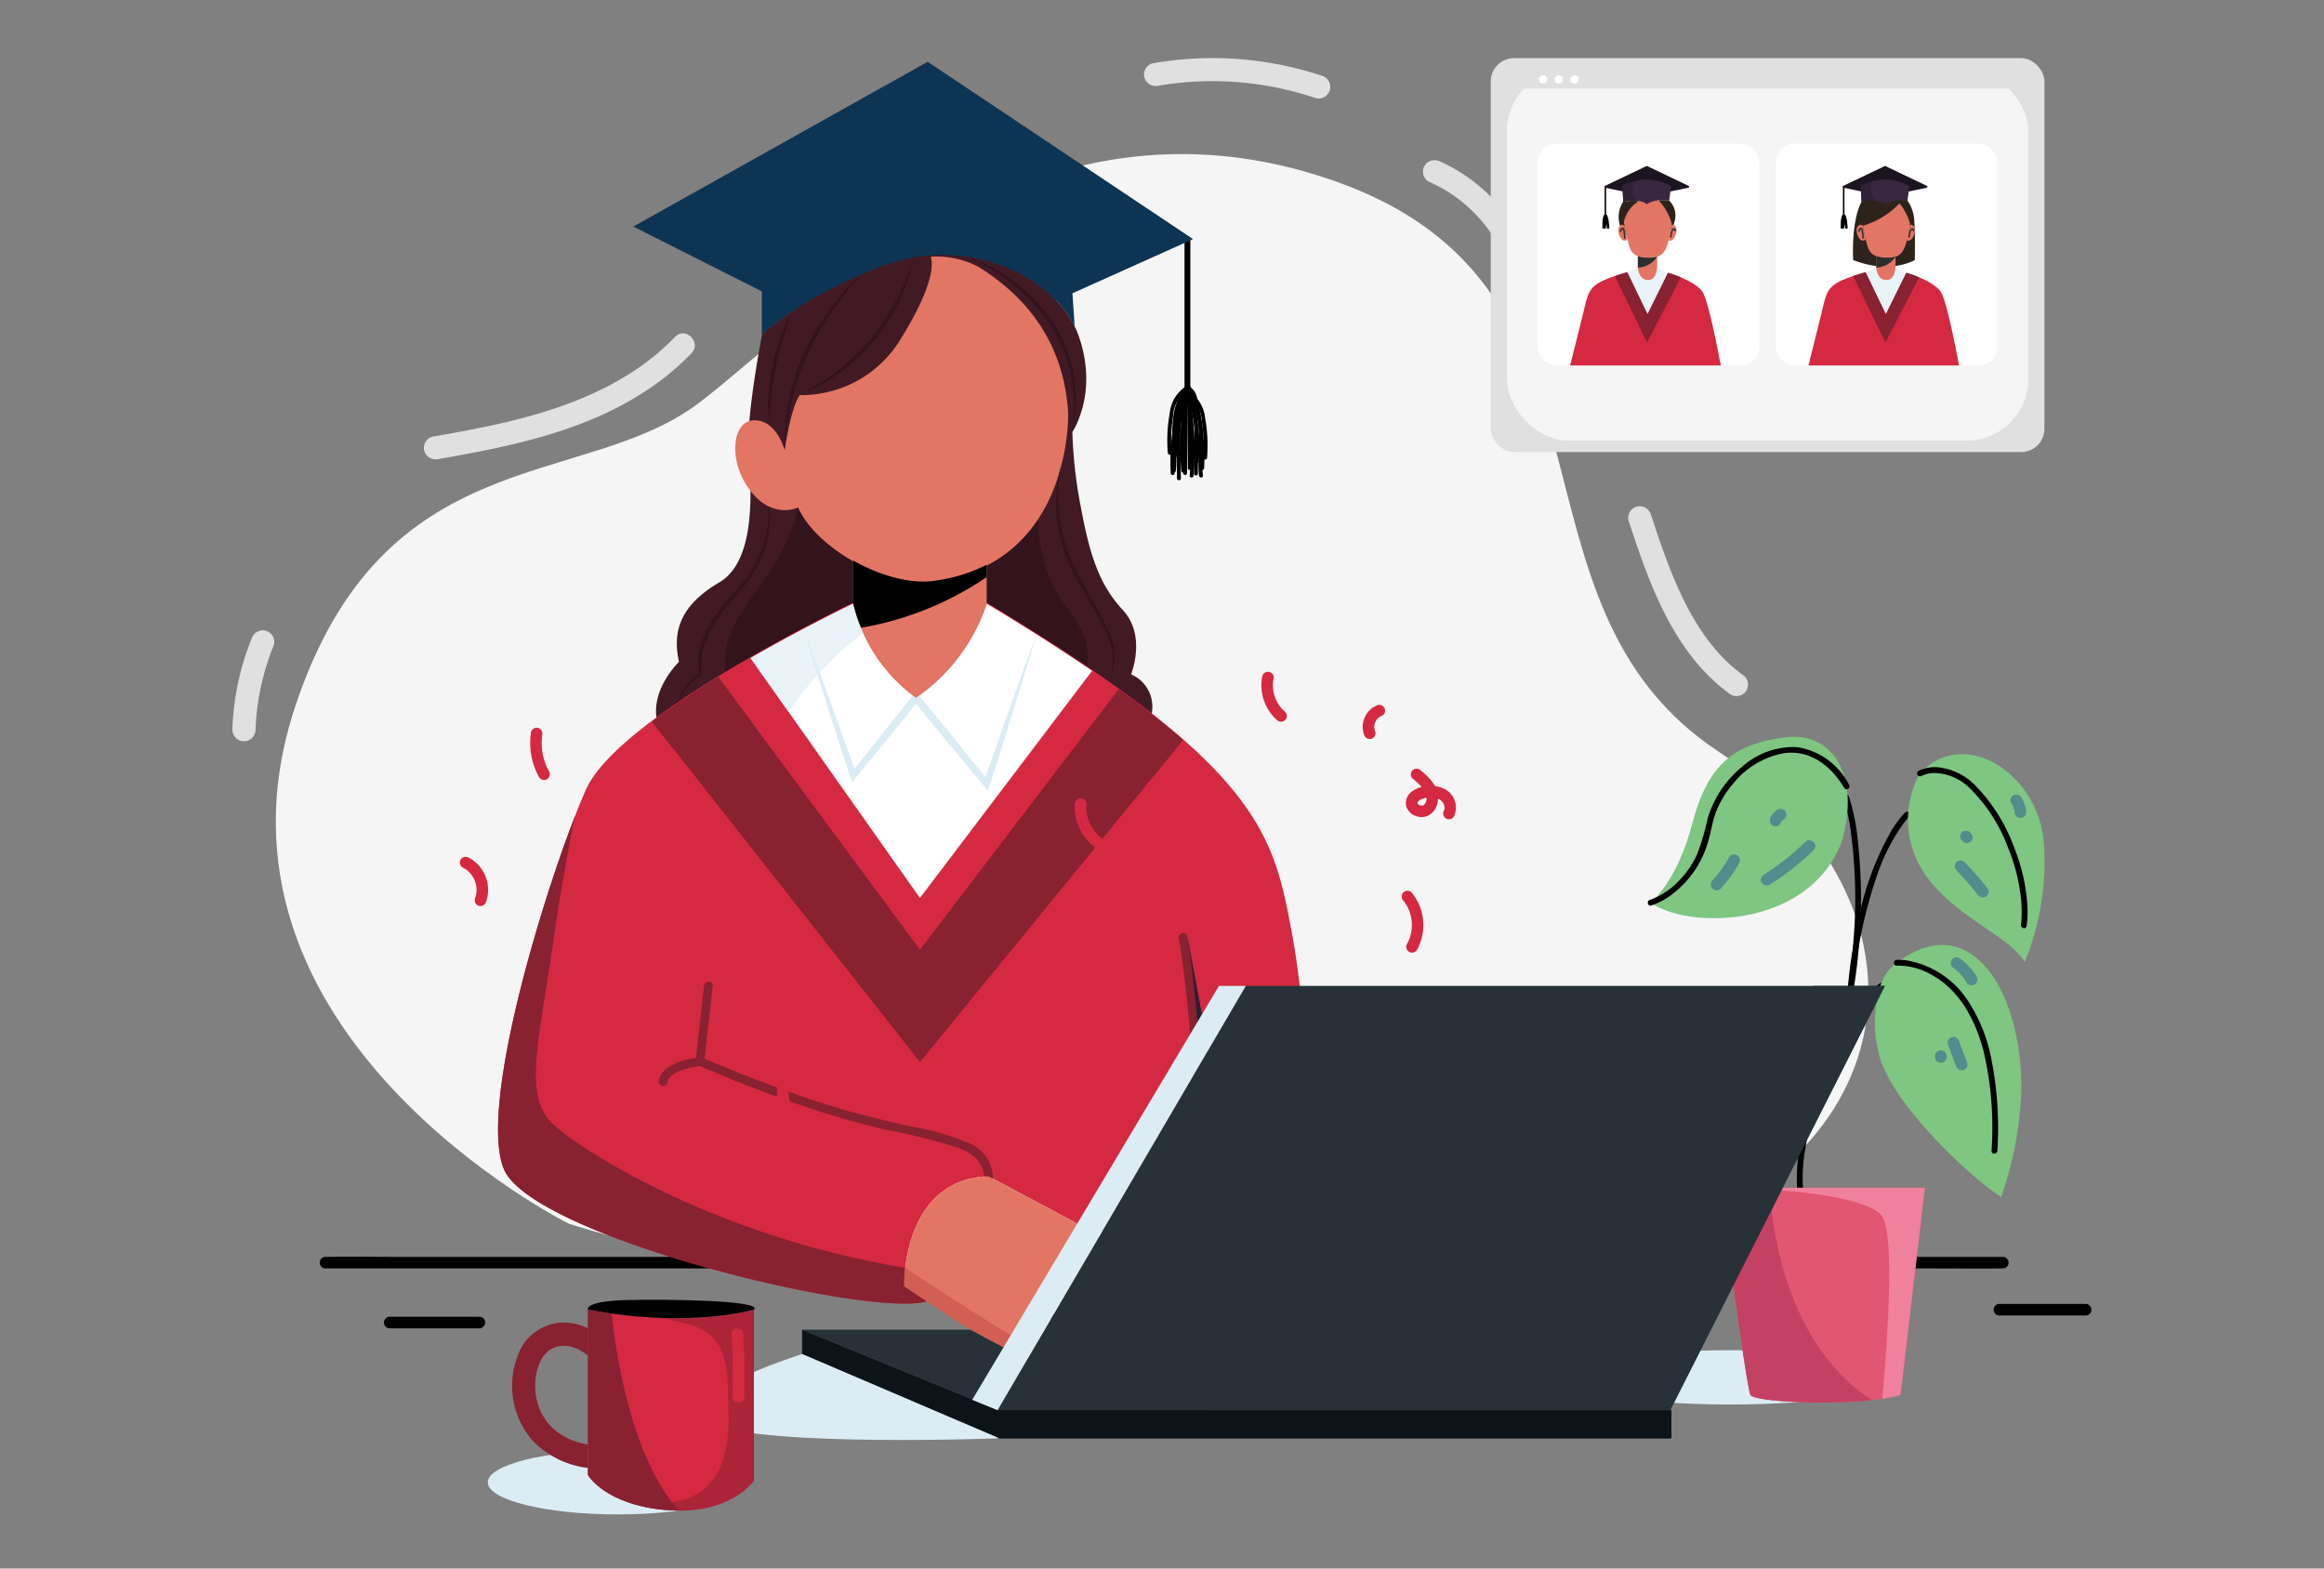 <svg xmlns="http://www.w3.org/2000/svg" xmlns:xlink="http://www.w3.org/1999/xlink" width="400" height="270" viewBox="0 0 400 270">
  <rect x="0" y="0" width="400" height="270" fill="#808080" stroke="none"/>
  <defs>
    <clipPath id="clip-path">
      <rect id="Rectangle_18243" data-name="Rectangle 18243" width="400" height="270" transform="translate(1290 154)" fill="#fff" stroke="#707070" stroke-width="1"/>
    </clipPath>
  </defs>
  <g id="Mask_Group_129" data-name="Mask Group 129" transform="translate(-1290 -154)" clip-path="url(#clip-path)">
    <g id="Group_41812" data-name="Group 41812" transform="translate(1317.685 78.375)">
      <g id="Group_41726" data-name="Group 41726" transform="translate(27.323 291.942)">
        <path id="Path_69987" data-name="Path 69987" d="M35.83,380.621H312.946c3.742,0,7.492.067,11.233,0h.491a1,1,0,0,0,0-1.993H47.548c-3.742,0-7.492-.069-11.233,0h-.491a1,1,0,0,0,0,1.993Z" transform="translate(-34.883 -378.597)"/>
      </g>
      <path id="Path_69988" data-name="Path 69988" d="M73.963,276.584s-65.6-32.752-47.123-88.836c15.251-46.291,49.717-37.323,69.6-52.479s56.85-56.594,109.376-38.148,26.948,72.5,66.145,98.269,34.369,73.309-20.1,86.563S112.006,288.855,73.963,276.584Z" transform="translate(-3.772 9.67)" fill="#f5f5f5"/>
      <g id="Group_41742" data-name="Group 41742" transform="translate(241.842 202.449)">
        <path id="Path_69989" data-name="Path 69989" d="M414.823,407.5c0,2.581-12.639,4.674-28.23,4.674s-28.23-2.093-28.23-4.674,12.639-4.674,28.23-4.674S414.823,404.923,414.823,407.5Z" transform="translate(-358.362 -297.232)" fill="#dbecf5"/>
        <g id="Group_41727" data-name="Group 41727" transform="translate(39.749 9.895)">
          <path id="Path_69990" data-name="Path 69990" d="M419.749,330.616A28.29,28.29,0,0,1,419.6,320c.936-6.089,4.014-11.536,5.867-17.365a78.708,78.708,0,0,0,3.318-17,90.527,90.527,0,0,0-.128-18.812,34.461,34.461,0,0,0-1.551-7.659c-.219-.6-1.182-.34-.961.264a30.648,30.648,0,0,1,1.344,6.117,85.68,85.68,0,0,1,.445,18.215,79.464,79.464,0,0,1-3.112,17.577c-.8,2.66-1.763,5.27-2.809,7.842a49.157,49.157,0,0,0-3.168,9.343,30.061,30.061,0,0,0-.064,12.358c.149.623,1.11.359.961-.266Z" transform="translate(-418.176 -258.827)"/>
        </g>
        <g id="Group_41728" data-name="Group 41728" transform="translate(48.464 12.903)">
          <path id="Path_69991" data-name="Path 69991" d="M441.216,263.5a16.841,16.841,0,0,0-2.817,3.93,50.872,50.872,0,0,0-5.07,13.671,94.448,94.448,0,0,0-2.035,13.07c-.058.641.939.641,1,0a78.634,78.634,0,0,1,4.193-20.189A33.209,33.209,0,0,1,441,265.272a9.024,9.024,0,0,1,.923-1.07c.468-.441-.237-1.146-.7-.705Z" transform="translate(-431.292 -263.357)"/>
        </g>
        <g id="Group_41729" data-name="Group 41729" transform="translate(45.259 42.07)">
          <path id="Path_69992" data-name="Path 69992" d="M435.791,307.292a11.18,11.18,0,0,0-2.354,1.751,22.357,22.357,0,0,0-4.592,6.068,31.862,31.862,0,0,0-2.378,5.919.5.5,0,0,0,.961.264c1.4-4.746,3.911-9.753,8.092-12.658a6.747,6.747,0,0,1,.774-.481c.572-.29.069-1.15-.5-.86Z" transform="translate(-426.458 -307.236)"/>
        </g>
        <path id="Path_69993" data-name="Path 69993" d="M413.493,260.945s-2.453,11.836-18.476,14c-10.1,1.155-14.723-2.45-14.723-2.45s4.475-3.323,7.21-13.717,7.362-13.568,15.734-14.723S416.092,250.407,413.493,260.945Z" transform="translate(-365.723 -243.94)" fill="#7ec682"/>
        <path id="Path_69994" data-name="Path 69994" d="M448.969,251.773a16.516,16.516,0,0,0,0,15.879c4.619,8.372,15.59,11.98,18.043,16.6a45.264,45.264,0,0,0,3.32-20.349C469.611,252.059,456.764,243.406,448.969,251.773Z" transform="translate(-388.064 -245.449)" fill="#7ec682"/>
        <path id="Path_69995" data-name="Path 69995" d="M442.142,300.927a7.97,7.97,0,0,0-2.812,3.97,21.808,21.808,0,0,0-.287,11.666c2.02,8.372,15.444,21.075,21.075,24.683a61.891,61.891,0,0,0,3.464-18.187C463.866,306.5,455.154,291.152,442.142,300.927Z" transform="translate(-385.21 -262.027)" fill="#7ec682"/>
        <g id="Group_41730" data-name="Group 41730" transform="translate(14.091 1.773)">
          <path id="Path_69996" data-name="Path 69996" d="M380.183,273.84a12.537,12.537,0,0,0,3.878-2.165,17.305,17.305,0,0,0,5.768-8.433c.62-1.923.815-3.942,1.6-5.819a17.5,17.5,0,0,1,2.841-4.571,14.611,14.611,0,0,1,8.713-5.223c4.539-.641,8.141,2.2,10.349,5.928a.5.5,0,1,0,.862-.5,12.075,12.075,0,0,0-8.88-6.46,13.175,13.175,0,0,0-9.389,3.257,18.348,18.348,0,0,0-6.031,8.918,41.551,41.551,0,0,1-1.9,6.409,16.071,16.071,0,0,1-3.128,4.469,12.72,12.72,0,0,1-4.954,3.241c-.612.187-.351,1.149.264.961Z" transform="translate(-379.57 -246.575)"/>
        </g>
        <g id="Group_41731" data-name="Group 41731" transform="translate(60.431 5.222)">
          <path id="Path_69997" data-name="Path 69997" d="M450.008,253.342a5.449,5.449,0,0,1,2.323-.518,8.973,8.973,0,0,1,6.023,2.615,28.113,28.113,0,0,1,6.627,10.354,31.231,31.231,0,0,1,2.224,9.016,22.574,22.574,0,0,1,.061,3.065q-.021.421-.067.841a1.152,1.152,0,0,1-.026.191c-.106.628.854.9.961.264a16.611,16.611,0,0,0,.112-3.732,31.488,31.488,0,0,0-2.105-9.4,30.3,30.3,0,0,0-6.754-10.993,10.588,10.588,0,0,0-6.44-3.2,6.352,6.352,0,0,0-3.445.641.5.5,0,0,0,.5.862Z" transform="translate(-449.28 -251.81)"/>
        </g>
        <path id="Path_69998" data-name="Path 69998" d="M398.321,360.75s4.475,34.21,5.2,35.652,19.343,2.02,25.838,0l4.185-35.654Z" transform="translate(-371.77 -283.118)" fill="#e15672"/>
        <path id="Path_69999" data-name="Path 69999" d="M406.8,360.749h-8.481s4.475,34.21,5.2,35.652c.582,1.162,12.772,1.762,20.889.9C410.439,388.14,407.407,370.071,406.8,360.749Z" transform="translate(-371.77 -283.117)" fill="#c44161"/>
        <g id="Group_41732" data-name="Group 41732" transform="translate(56.45 38.396)">
          <path id="Path_70000" data-name="Path 70000" d="M443.793,302.708a11.422,11.422,0,0,1,5.845,1.492c4.943,2.61,7.678,7.851,9.062,13.065a57.422,57.422,0,0,1,1.413,17.325c-.029.641.961.641,1,0a61.287,61.287,0,0,0-1.1-16.157,27.673,27.673,0,0,0-4.006-9.739,15.807,15.807,0,0,0-9.811-6.76,9.561,9.561,0,0,0-2.4-.223c-.641.042-.641,1.04,0,1Z" transform="translate(-443.311 -301.705)"/>
        </g>
        <g id="Group_41733" data-name="Group 41733" transform="translate(65.696 51.662)">
          <path id="Path_70001" data-name="Path 70001" d="M457.242,322.927l1.423,3.761a1.08,1.08,0,0,0,.458.6,1,1,0,0,0,1.464-1.122l-1.423-3.76a1.077,1.077,0,0,0-.458-.6,1,1,0,0,0-1.465,1.122Z" transform="translate(-457.207 -321.669)" fill="#538c8c"/>
        </g>
        <g id="Group_41734" data-name="Group 41734" transform="translate(63.515 53.97)">
          <path id="Path_70002" data-name="Path 70002" d="M453.943,326.147v.144a.962.962,0,0,0,.612.91.755.755,0,0,0,.384.087l.264-.035a1,1,0,0,0,.441-.256l.16-.2a.991.991,0,0,0,.136-.5v-.144a1.106,1.106,0,0,0-.292-.705.739.739,0,0,0-.321-.207.749.749,0,0,0-.384-.086l-.266.035a.993.993,0,0,0-.441.256l-.16.2a.991.991,0,0,0-.136.5Z" transform="translate(-453.941 -325.147)" fill="#538c8c"/>
        </g>
        <g id="Group_41735" data-name="Group 41735" transform="translate(66.238 37.968)">
          <path id="Path_70003" data-name="Path 70003" d="M458.537,302.938c.1.074.207.149.306.226l-.2-.16a9.255,9.255,0,0,1,1.644,1.649l-.16-.2a9.391,9.391,0,0,1,.662.989,1,1,0,0,0,1.722-1.006,10.314,10.314,0,0,0-2.971-3.222,1.006,1.006,0,0,0-.767-.1,1.021,1.021,0,0,0-.6.458,1.007,1.007,0,0,0-.1.768,1.13,1.13,0,0,0,.458.6Z" transform="translate(-458.039 -301.075)" fill="#538c8c"/>
        </g>
        <g id="Group_41736" data-name="Group 41736" transform="translate(66.987 21.36)">
          <path id="Path_70004" data-name="Path 70004" d="M459.445,277.774q1.982,2.072,3.775,4.313a1,1,0,0,0,1.41,0,1.027,1.027,0,0,0,0-1.41q-1.791-2.243-3.775-4.312a1,1,0,1,0-1.41,1.41Z" transform="translate(-459.16 -276.077)" fill="#538c8c"/>
        </g>
        <g id="Group_41737" data-name="Group 41737" transform="translate(67.846 16.164)">
          <path id="Path_70005" data-name="Path 70005" d="M460.751,269.942l.144.144a.749.749,0,0,0,.32.207.9.9,0,0,0,.768,0,.749.749,0,0,0,.32-.207l.16-.2a.993.993,0,0,0,.136-.5l-.035-.264a1,1,0,0,0-.256-.441l-.144-.144a1.025,1.025,0,0,0-1.41,0l-.16.2a1,1,0,0,0-.136.5l.035.264a1,1,0,0,0,.256.441Z" transform="translate(-460.458 -268.251)" fill="#538c8c"/>
        </g>
        <g id="Group_41738" data-name="Group 41738" transform="translate(76.511 9.95)">
          <path id="Path_70006" data-name="Path 70006" d="M473.635,260.4a4.916,4.916,0,0,1,.364.691l-.1-.237a4.83,4.83,0,0,1,.336,1.229l-.035-.264c0,.035.01.071.013.106a.75.75,0,0,0,.085.385.742.742,0,0,0,.207.32,1,1,0,0,0,1.41,0,.961.961,0,0,0,.292-.705,5.707,5.707,0,0,0-.849-2.527,1.041,1.041,0,0,0-.6-.458,1.018,1.018,0,0,0-.769.1,1,1,0,0,0-.357,1.364Z" transform="translate(-473.497 -258.906)" fill="#538c8c"/>
        </g>
        <g id="Group_41739" data-name="Group 41739" transform="translate(33.489 17.809)">
          <path id="Path_70007" data-name="Path 70007" d="M416.486,271.023a43.486,43.486,0,0,1-7.229,5.693,1,1,0,0,0,1.006,1.721,45.968,45.968,0,0,0,7.633-6C418.816,271.536,417.406,270.126,416.486,271.023Z" transform="translate(-408.763 -270.736)" fill="#538c8c"/>
        </g>
        <g id="Group_41740" data-name="Group 41740" transform="translate(35.086 12.41)">
          <path id="Path_70008" data-name="Path 70008" d="M412.507,262.731a4.147,4.147,0,0,0-.468.351,2.246,2.246,0,0,0-.244.245,3.111,3.111,0,0,0-.513.772.739.739,0,0,0-.119.37,1.026,1.026,0,0,0,.481.993l.239.1a1,1,0,0,0,.53,0l.237-.1a1,1,0,0,0,.357-.357,2.312,2.312,0,0,1,.285-.481l-.16.2a2.324,2.324,0,0,1,.409-.407l-.2.16c.054-.042.112-.082.171-.119a1.044,1.044,0,0,0,.458-.6.75.75,0,0,0,.018-.4.739.739,0,0,0-.119-.37,1,1,0,0,0-.6-.458l-.264-.035a1,1,0,0,0-.5.136Z" transform="translate(-411.158 -262.604)" fill="#538c8c"/>
        </g>
        <g id="Group_41741" data-name="Group 41741" transform="translate(24.985 20.187)">
          <path id="Path_70009" data-name="Path 70009" d="M399.115,274.816a23.861,23.861,0,0,1-1.365,2.153c-.118.16-.237.329-.36.492l-.093.12c-.085.114.106-.133.016-.021l-.211.269q-.405.5-.838.987a1,1,0,1,0,1.41,1.41,24.9,24.9,0,0,0,3.163-4.4,1,1,0,0,0-1.721-1.006Z" transform="translate(-395.971 -274.322)" fill="#538c8c"/>
        </g>
        <path id="Path_70010" data-name="Path 70010" d="M416.3,360.749h-2l-.058.481s13.965.822,17.106,4.2c2.652,2.854.822,24.883.191,31.648a21.727,21.727,0,0,0,3.158-.67l4.185-35.654Z" transform="translate(-377.108 -283.117)" fill="#ef819c"/>
      </g>
      <g id="Group_41743" data-name="Group 41743" transform="translate(92.397 304.515)">
        <path id="Path_70011" data-name="Path 70011" d="M160.21,397.517h109.5l40.129,13.858H194.074Z" transform="translate(-142.243 -397.517)" fill="#263238"/>
        <path id="Path_70012" data-name="Path 70012" d="M160.21,401.7v-4.187l33.864,13.858H309.846v4.836h-115.7Z" transform="translate(-142.243 -397.517)" fill="#0c1419"/>
        <path id="Path_70013" data-name="Path 70013" d="M151.142,403.816s-25.636,8.156-15.664,12.089,49.6,2.418,49.6,2.418Z" transform="translate(-133.174 -399.629)" fill="#dbecf5"/>
      </g>
      <g id="Group_41745" data-name="Group 41745" transform="translate(56.273 299.361)">
        <ellipse id="Ellipse_447" data-name="Ellipse 447" cx="22.358" cy="5.521" rx="22.358" ry="5.521" transform="translate(0 25.906)" fill="#dbecf5"/>
        <path id="Path_70014" data-name="Path 70014" d="M104.379,392.332v28.436s2.884,5.2,13.712,6.063,14.867-5.052,14.867-5.052V392.332S121.845,395.645,104.379,392.332Z" transform="translate(-87.153 -390.622)" fill="#d52941"/>
        <path id="Path_70015" data-name="Path 70015" d="M97.784,416.671c-.378-.074-.772-.16-1.11-.247s-.641-.179-.961-.284q-.279-.091-.551-.194-.17-.062-.34-.131l-.054-.024a13.152,13.152,0,0,1-1.716-.928c-.143-.091-.284-.186-.421-.284l-.223-.16c-.22-.178-.436-.361-.641-.553s-.45-.441-.66-.675c-.1-.114-.2-.237-.3-.351l-.042-.043-.024-.035a13.852,13.852,0,0,1-.945-1.521c-.09-.175-.171-.352-.253-.53.074.144-.187-.481-.229-.6a12.426,12.426,0,0,1-.437-1.654c-.027-.138-.045-.279-.072-.417v-.024c-.016-.231-.046-.46-.059-.692a12.977,12.977,0,0,1,.014-1.762c.011-.146.027-.292.045-.437,0,.062.075-.471.1-.593a11.611,11.611,0,0,1,.394-1.453c.054-.16.389-.892.106-.308.085-.175.16-.353.25-.526.1-.2.215-.4.333-.588.077-.123.37-.481.36-.481.2-.2.4-.4.585-.609a.741.741,0,0,1,.074-.051,6.176,6.176,0,0,1,1.37-.67,4.629,4.629,0,0,1,2.16-.109,7.779,7.779,0,0,1,1.24.375c.062.027.16.074.205.093.187.1.373.187.556.29a11.148,11.148,0,0,1,.961.607l.187.138.111.087v-4.693a9.644,9.644,0,0,0-4.393-.969,8.43,8.43,0,0,0-7.321,4.818,14.366,14.366,0,0,0,2.16,15.465,15.766,15.766,0,0,0,9.554,4.738Z" transform="translate(-80.558 -391.738)" fill="#882130"/>
        <path id="Path_70016" data-name="Path 70016" d="M110.81,389.822c-7.145.216-6.441,1.642-6.441,1.642,17.465,3.32,28.58,0,28.58,0C134.628,389.822,117.3,389.633,110.81,389.822Z" transform="translate(-87.143 -389.763)"/>
        <path id="Path_70017" data-name="Path 70017" d="M108.471,393.007c-1.322-.186-2.684-.407-4.092-.675v28.436s2.884,5.2,13.712,6.063c.694.056,1.359.082,2,.085C111.264,417.367,108.861,396.958,108.471,393.007Z" transform="translate(-87.153 -390.622)" fill="#882130"/>
        <path id="Path_70018" data-name="Path 70018" d="M119.14,393.761c1.179.264,2.379.529,3.571.784,8.156,1.738,7.8,7.513,8.011,15.092.208,7.3-.939,19.992-19.953,14.706a24.212,24.212,0,0,0,9.465,2.49c10.827.865,14.867-5.052,14.867-5.052V392.332a54.7,54.7,0,0,1-15.962,1.429Z" transform="translate(-89.296 -390.622)" fill="#882130" opacity="0.53"/>
        <g id="Group_41744" data-name="Group 41744" transform="translate(41.957 4.951)">
          <path id="Path_70019" data-name="Path 70019" d="M141.594,398.173q.351,5.406.183,10.827c-.04,1.282,1.953,1.282,1.993,0q.168-5.416-.183-10.827C143.506,396.892,141.5,396.892,141.594,398.173Z" transform="translate(-141.591 -397.212)" fill="#d52941"/>
        </g>
      </g>
      <g id="Group_41773" data-name="Group 41773" transform="translate(58.041 86.262)">
        <g id="Group_41746" data-name="Group 41746" transform="translate(118.15 30.031)">
          <path id="Path_70020" data-name="Path 70020" d="M258.9,114.276v25.766a.5.5,0,0,0,1,0V114.276a.5.5,0,1,0-1,0Z" transform="translate(-258.9 -113.778)"/>
        </g>
        <path id="Path_70021" data-name="Path 70021" d="M166.807,68.577l-50.665,28.36,47.634,24.034L212.485,99.1Z" transform="translate(-92.865 -68.577)" fill="#0d3453"/>
        <path id="Path_70022" data-name="Path 70022" d="M140.271,132.325s-2.6,13.28-2.309,19.2,1.732,19.439-5.052,23.432-8.083,8.468-6.928,13.664c0,0-6.928,6.64-2.453,13.139s20.642,17.611,48.933,12.124,33.287-11.836,34.609-15.446a6.013,6.013,0,0,0-3.291-7.651s2.741-6.64-1.442-11.115-5.768-9.96-7.21-17.755a78.128,78.128,0,0,1-1.442-12.847s4.619-6.784,1.011-16.744-19.054-17.465-33.777-11.836S140.271,132.325,140.271,132.325Z" transform="translate(-94.838 -85.34)" fill="#411a24"/>
        <path id="Path_70023" data-name="Path 70023" d="M143.052,181.34a15.845,15.845,0,0,1-.2,8.436,19.183,19.183,0,0,1-1.613,3.97,23.529,23.529,0,0,1-2.448,3.525l-1.405,1.6c-.463.524-.944,1.035-1.367,1.591l-.659.816c-.212.277-.405.567-.609.851a20.213,20.213,0,0,0-1.122,1.762,16.085,16.085,0,0,0-1.581,3.833,8.012,8.012,0,0,0-.16,4.047l.046.16-.128.083a10.968,10.968,0,0,0-1.482,1.176,11.317,11.317,0,0,0-1.282,1.408,7.622,7.622,0,0,0-.926,1.66,5.869,5.869,0,0,0-.362,1.876,5.52,5.52,0,0,1,.232-1.923,7.818,7.818,0,0,1,.852-1.763,10.093,10.093,0,0,1,1.24-1.517,11.314,11.314,0,0,1,1.5-1.282l-.082.25a8.356,8.356,0,0,1,0-4.326,16.689,16.689,0,0,1,1.594-4.006c.37-.614.715-1.245,1.138-1.822.205-.293.4-.593.614-.88l.663-.841c.429-.574.933-1.08,1.408-1.612l1.405-1.569a20.73,20.73,0,0,0,4.111-7.21A17.034,17.034,0,0,0,143.052,181.34Z" transform="translate(-96.762 -106.542)" fill="#33131c"/>
        <path id="Path_70024" data-name="Path 70024" d="M152.474,175.8a32.638,32.638,0,0,1-5.347,11.836c-4.613,6.93-9.8,11.62-5.8,21.075s6.153,19.594,32.366,16.04,30.318-19.142,28.153-26.072-8.075-6.73-8.341-24.657S159.619,152.7,152.474,175.8Z" transform="translate(-100.832 -99.217)" fill="#33131c"/>
        <path id="Path_70025" data-name="Path 70025" d="M199.843,145.9s.865,25.55-22.662,29.014c-8.083,1.442-20.642-5.485-23.818-12.7,0,0-4.326,2.165-8.228-2.884s-3.176-12.124.721-12.124,5.2,5.2,5.2,5.2,1.009-7.362,2.6-9.527a19.977,19.977,0,0,0,17.546-9.96c6.7-10.827,4.967-13.858,4.967-13.858a15.465,15.465,0,0,1,8.228,1.732C190.172,124.405,198.976,131.622,199.843,145.9Z" transform="translate(-101.723 -85.504)" fill="#e37565"/>
        <path id="Path_70026" data-name="Path 70026" d="M170.124,114.085c14.012-5.358,28.671,1.186,33.167,10.415l-1.122-16.766s-6.933-8.949-25.7-8.228-26.993,9.815-26.993,9.815v16.6S155.4,119.71,170.124,114.085Z" transform="translate(-104.049 -78.937)" fill="#0d3453"/>
        <path id="Path_70035" data-name="Path 70035" d="M217.779,266.232c-3.176-17.032-5.246-28.581-52.567-57.017a31.746,31.746,0,0,1-12.169,16.167,28.19,28.19,0,0,1-10.8-16.167s-40.233,19.19-46.006,32.182-18.766,53.7-14.146,65.244,62.472,25.726,72.825,22.839l-3.9-2.631s-.5-18.332,14.509-18.907l17.611,9.381h38.685S220.955,283.256,217.779,266.232Z" transform="translate(-81.119 -116.102)" fill="#d52941"/>
        <path id="Path_70036" data-name="Path 70036" d="M175.664,259.874l29.632-39.1c-5.164-3.536-11.16-7.37-18.15-11.565a31.746,31.746,0,0,1-12.169,16.167,28.19,28.19,0,0,1-10.8-16.167s-8.172,3.9-17.665,9.365Z" transform="translate(-103.054 -115.938)" fill="#fff"/>
        <path id="Path_70037" data-name="Path 70037" d="M167.1,294.556l45.3-55.439c-3.089-2.714-6.749-5.608-11.094-8.742L167.1,275.216,132.391,228.27c-3.953,2.424-7.91,5.033-11.421,7.673Z" transform="translate(-94.485 -122.375)" fill="#882130"/>
        <g id="Group_41752" data-name="Group 41752" transform="translate(34.009 158.353)">
          <path id="Path_70038" data-name="Path 70038" d="M183.432,340.877a6.693,6.693,0,0,0-3.727-5.529,44.064,44.064,0,0,0-10.7-3.107c-5.185-1.168-10.309-2.437-15.364-4.086-4.512-1.471-8.973-3.115-13.377-4.863-2.3-.912-4.589-1.841-6.851-2.836l.37.641,1.442-12.991c.106-.961-1.391-.947-1.495,0L132.284,321.1a.719.719,0,0,0,.37.641c5.686,2.5,11.511,4.743,17.381,6.773a144.018,144.018,0,0,0,14.741,4.3,110.515,110.515,0,0,1,12.5,3.105c2.442.873,4.366,2.219,4.664,4.954.1.947,1.6.961,1.495,0Z" transform="translate(-132.284 -307.39)" fill="#882130"/>
        </g>
        <g id="Group_41753" data-name="Group 41753" transform="translate(27.655 171.393)">
          <path id="Path_70039" data-name="Path 70039" d="M129.832,326.889a14.692,14.692,0,0,0-2.235.361,8.588,8.588,0,0,0-3.666,1.676,3.5,3.5,0,0,0-1.171,1.905.766.766,0,0,0,.522.92.755.755,0,0,0,.92-.522c.027-.133.07-.258.111-.388s-.056.093.027-.054c.037-.066.071-.133.109-.2s.074-.109.109-.16c.067-.107-.072.074.042-.05s.2-.213.3-.312c.051-.046.1-.09.16-.135.128-.109-.046.024.062-.046s.25-.171.383-.252a7.2,7.2,0,0,1,.8-.41c-.135.059.038-.014.083-.034l.207-.079c.146-.054.295-.1.444-.152.277-.088.558-.16.841-.234.469-.115.944-.2,1.421-.276.144-.021.093-.046-.013,0a.533.533,0,0,1,.131-.016l.213-.024.2-.019a.766.766,0,0,0,.748-.748.755.755,0,0,0-.748-.748Z" transform="translate(-122.737 -326.889)" fill="#882130"/>
        </g>
        <path id="Path_70040" data-name="Path 70040" d="M160.21,215.753c.8,2.083,1.567,4.166,2.333,6.249l2.3,6.258q2.272,6.266,4.474,12.557l-.981-.173,5.344-6.755,5.38-6.73.511-.641.516.641,6.069,7.446,6.031,7.478-.989.183,2.224-6.409,2.254-6.409,2.3-6.387c.769-2.129,1.54-4.256,2.339-6.374q-.947,3.261-1.947,6.5l-1.987,6.491-2.032,6.476-2.062,6.465-.32.99-.671-.8-6.137-7.39-6.1-7.422h1.025l-5.416,6.7-5.448,6.669-.66.8-.32-.982c-1.376-4.224-2.75-8.45-4.091-12.687l-1.987-6.363C161.5,220.007,160.835,217.884,160.21,215.753Z" transform="translate(-107.647 -118.119)" fill="#dbecf5"/>
        <path id="Path_70041" data-name="Path 70041" d="M218.411,367.155l-17.649-9.38c-14.972.609-14.47,18.907-14.47,18.907s8.88,6.063,11.765,7.651,10.681,5.919,12.7,5.768,5.34-.577,5.63-2.453a3.573,3.573,0,0,0,4.041.865c2.743-.865,2.884-2.309,2.6-3.753a64.892,64.892,0,0,0-4.326-8.083s5.629,8.372,7.21,8.083,4.041-1.3,3.464-4.259S218.411,367.155,218.411,367.155Z" transform="translate(-116.394 -165.934)" fill="#e37565"/>
        <g id="Group_41754" data-name="Group 41754" transform="translate(93.874 214.294)">
          <path id="Path_70042" data-name="Path 70042" d="M228.842,398.629l-4.922-6.058-.707-.87a.5.5,0,0,0-.7,0,.51.51,0,0,0,0,.7l4.922,6.058.707.87a.5.5,0,0,0,.705,0,.509.509,0,0,0,0-.705Z" transform="translate(-222.367 -391.557)"/>
        </g>
        <g id="Group_41762" data-name="Group 41762" transform="translate(115.187 55.787)">
          <g id="Group_41755" data-name="Group 41755" transform="translate(0.808 0.274)">
            <path id="Path_70043" data-name="Path 70043" d="M257.84,153.188c-3.232,4.065-1.694,9.479-2.186,14.212-.045.425.618.421.663,0,.466-4.486-1.078-9.883,1.992-13.744.263-.33-.2-.8-.468-.468Z" transform="translate(-255.653 -153.074)"/>
          </g>
          <g id="Group_41756" data-name="Group 41756" transform="translate(2.225 0)">
            <path id="Path_70044" data-name="Path 70044" d="M258.795,152.9a51.841,51.841,0,0,0-.78,14.366c.018.425.679.428.663,0a51.213,51.213,0,0,1,.756-14.19c.1-.413-.538-.591-.641-.176Z" transform="translate(-257.827 -152.662)"/>
          </g>
          <g id="Group_41757" data-name="Group 41757" transform="translate(3.421 0.095)">
            <path id="Path_70045" data-name="Path 70045" d="M259.59,153.148q.054,6.872.111,13.743a.332.332,0,0,0,.662,0q-.055-6.872-.111-13.743a.332.332,0,1,0-.663,0Z" transform="translate(-259.588 -152.816)"/>
          </g>
          <g id="Group_41758" data-name="Group 41758" transform="translate(3.246 0.034)">
            <path id="Path_70046" data-name="Path 70046" d="M259.5,153.321c.926.428,1.083,1.663,1.282,2.551q.423,1.822.675,3.677a40.419,40.419,0,0,1,.3,7.3c-.021.426.641.425.663,0a41.019,41.019,0,0,0-.394-7.95,39.256,39.256,0,0,0-.78-3.916,3.044,3.044,0,0,0-1.42-2.232c-.385-.178-.721.394-.335.572Z" transform="translate(-259.327 -152.715)"/>
          </g>
          <g id="Group_41759" data-name="Group 41759" transform="translate(3.67 0.847)">
            <path id="Path_70047" data-name="Path 70047" d="M259.967,154.356c.232,1.109.468,2.219.7,3.33a15.723,15.723,0,0,1,.288,3.354q-.034,3.567-.069,7.133a.332.332,0,1,0,.663,0c.024-2.445.053-4.889.07-7.334a31.313,31.313,0,0,0-1.009-6.659C260.52,153.763,259.882,153.938,259.967,154.356Z" transform="translate(-259.959 -153.941)"/>
          </g>
          <g id="Group_41760" data-name="Group 41760" transform="translate(0 0.017)">
            <path id="Path_70048" data-name="Path 70048" d="M257.671,152.731a6.249,6.249,0,0,0-2.818,4.7,26.253,26.253,0,0,0-.32,6.773c.034.423.7.426.663,0a25.954,25.954,0,0,1,.224-6.214A5.97,5.97,0,0,1,258,153.3c.376-.2.042-.772-.335-.572Z" transform="translate(-254.444 -152.689)"/>
          </g>
          <g id="Group_41761" data-name="Group 41761" transform="translate(1.395 1.084)">
            <path id="Path_70049" data-name="Path 70049" d="M257.86,154.522a26.021,26.021,0,0,0-1.186,10.838c.043.42.707.425.663,0A25.548,25.548,0,0,1,258.5,154.7c.135-.405-.5-.58-.641-.176Z" transform="translate(-256.538 -154.293)"/>
          </g>
        </g>
        <g id="Group_41770" data-name="Group 41770" transform="translate(115.724 56.64)">
          <g id="Group_41763" data-name="Group 41763" transform="translate(2.851 0.274)">
            <path id="Path_70050" data-name="Path 70050" d="M260.084,154.472c3.232,4.065,1.694,9.479,2.186,14.212.043.423-.618.421-.663,0-.466-4.486,1.078-9.884-1.992-13.744-.263-.33.2-.8.468-.468Z" transform="translate(-259.536 -154.358)"/>
          </g>
          <g id="Group_41764" data-name="Group 41764" transform="translate(2.551 0)">
            <path id="Path_70051" data-name="Path 70051" d="M259.735,154.182a51.833,51.833,0,0,1,.78,14.366c-.018.425-.679.426-.663,0a51.2,51.2,0,0,0-.756-14.19c-.1-.413.538-.591.641-.176Z" transform="translate(-259.085 -153.946)"/>
          </g>
          <g id="Group_41765" data-name="Group 41765" transform="translate(2.195 0.095)">
            <path id="Path_70052" data-name="Path 70052" d="M259.324,154.432q-.055,6.872-.111,13.743a.332.332,0,0,1-.663,0q.055-6.872.111-13.743a.332.332,0,0,1,.663,0Z" transform="translate(-258.55 -154.1)"/>
          </g>
          <g id="Group_41766" data-name="Group 41766" transform="translate(0 0.042)">
            <path id="Path_70053" data-name="Path 70053" d="M258.21,154.6c-.926.428-1.082,1.663-1.282,2.551q-.423,1.822-.675,3.685a40.411,40.411,0,0,0-.3,7.3c.021.426-.641.425-.663,0a41.008,41.008,0,0,1,.394-7.95,39.234,39.234,0,0,1,.78-3.916,3.044,3.044,0,0,1,1.42-2.232c.385-.178.721.393.335.572Z" transform="translate(-255.241 -154.004)"/>
          </g>
          <g id="Group_41767" data-name="Group 41767" transform="translate(1.064 0.852)">
            <path id="Path_70054" data-name="Path 70054" d="M258.5,155.643c-.232,1.11-.468,2.219-.7,3.33a15.723,15.723,0,0,0-.288,3.354q.034,3.567.069,7.133a.332.332,0,0,1-.663,0c-.024-2.445-.053-4.89-.07-7.334a31.32,31.32,0,0,1,1.009-6.659C257.947,155.05,258.584,155.226,258.5,155.643Z" transform="translate(-256.849 -155.229)"/>
          </g>
          <g id="Group_41768" data-name="Group 41768" transform="translate(2.671 0.02)">
            <path id="Path_70055" data-name="Path 70055" d="M259.754,154.015a6.249,6.249,0,0,1,2.818,4.7,26.247,26.247,0,0,1,.32,6.773c-.034.421-.7.426-.663,0a25.958,25.958,0,0,0-.224-6.214,5.969,5.969,0,0,0-2.58-4.682c-.376-.2-.042-.772.335-.572Z" transform="translate(-259.261 -153.975)"/>
          </g>
          <g id="Group_41769" data-name="Group 41769" transform="translate(3.021 1.084)">
            <path id="Path_70056" data-name="Path 70056" d="M260.447,155.806a26.019,26.019,0,0,1,1.186,10.838c-.043.42-.707.425-.663,0a25.546,25.546,0,0,0-1.162-10.662c-.135-.405.5-.58.641-.176Z" transform="translate(-259.789 -155.577)"/>
          </g>
        </g>
        <path id="Path_70057" data-name="Path 70057" d="M187.426,201.4c-4.216.753-9.646-.774-14.329-3.427h0v7.47a28.191,28.191,0,0,0,10.8,16.167,31.746,31.746,0,0,0,12.169-16.167V198.7A27.4,27.4,0,0,1,187.426,201.4Z" transform="translate(-111.968 -112.13)" fill="#e37565"/>
        <path id="Path_70058" data-name="Path 70058" d="M196.062,200.82V198.7a27.4,27.4,0,0,1-8.636,2.7c-4.216.753-9.646-.774-14.329-3.427v7.47a24.9,24.9,0,0,0,1.333,4.1A54.762,54.762,0,0,0,196.062,200.82Z" transform="translate(-111.968 -112.121)"/>
        <path id="Path_70059" data-name="Path 70059" d="M165.919,214.246a26.357,26.357,0,0,1-1.739-5.036s-8.172,3.9-17.665,9.365l6.552,9.282A55.376,55.376,0,0,1,165.919,214.246Z" transform="translate(-103.054 -115.909)" fill="#dbecf5" opacity="0.63" style="mix-blend-mode: multiply;isolation: isolate"/>
        <path id="Path_70060" data-name="Path 70060" d="M163.374,102.722c-9.553,2.9-13.893,7.691-13.893,7.691v16.6s4.616-4.836,15.824-9.843C161.631,110.7,162.046,105.9,163.374,102.722Z" transform="translate(-104.048 -80.029)" fill="#0d3453"/>
        <g id="Group_41771" data-name="Group 41771" transform="translate(0 129.939)">
          <path id="Path_70061" data-name="Path 70061" d="M151.207,342.3c-32.393-5.4-55.1-19.786-60.452-24.571-5.485-4.908-2.6-14.146,0-32.481.989-6.979,2.312-14.26,3.571-20.612-6.271,16.157-16.393,50.2-12.232,60.6,4.619,11.548,62.472,25.726,72.825,22.839l-3.9-2.631a24.491,24.491,0,0,1,.189-3.144Z" transform="translate(-81.12 -264.634)" fill="#882130"/>
          <path id="Path_70062" data-name="Path 70062" d="M259.619,295.571l4.054,50.72h5.448Z" transform="translate(-140.99 -275.011)" fill="#2a1d30"/>
        </g>
        <g id="Group_41772" data-name="Group 41772" transform="translate(117.173 149.959)">
          <path id="Path_70063" data-name="Path 70063" d="M262.941,346.018c-.173-4.264-.4-8.526-.641-12.786-.481-8.463-1.038-16.928-1.857-25.365-.407-4.2-.865-8.4-1.559-12.568-.16-.947-1.6-.545-1.442.4,1.312,7.872,1.9,15.878,2.483,23.832q.8,11,1.315,22.025c.071,1.489.141,2.977.2,4.466.038.961,1.535.961,1.495,0Z" transform="translate(-257.429 -294.758)" fill="#882130"/>
        </g>
        <path id="Path_70064" data-name="Path 70064" d="M186.48,381.493a24.493,24.493,0,0,0-.189,3.144s8.88,6.063,11.765,7.651,10.681,5.919,12.7,5.768a20.181,20.181,0,0,0,2.166-.26C204.187,393.316,186.485,381.5,186.48,381.493Z" transform="translate(-116.393 -173.89)" fill="#d15f54"/>
        <path id="Path_70065" data-name="Path 70065" d="M137.868,235.675l-5.477-7.409c-3.953,2.424-7.91,5.033-11.421,7.673l3.637,4.623a68.865,68.865,0,0,1,13.26-4.887Z" transform="translate(-94.485 -122.316)" fill="#882130"/>
        <path id="Path_70066" data-name="Path 70066" d="M178.779,119.369a28.058,28.058,0,0,1-2.447,7.567,32.116,32.116,0,0,1-13.478,14.356,16.7,16.7,0,0,1-1.787.883q-.9.418-1.814.816a43.157,43.157,0,0,0,6.656-4.254l.771-.612a7.434,7.434,0,0,0,.753-.631l1.45-1.33c.481-.439.9-.95,1.359-1.421l.668-.721c.212-.25.41-.511.617-.766.405-.514.852-1,1.224-1.537l1.136-1.6,1.03-1.678c.332-.567.63-1.152.961-1.724s.582-1.178.875-1.763.524-1.208.774-1.817a30.838,30.838,0,0,0,1.251-3.767Z" transform="translate(-107.327 -85.673)" fill="#33131c"/>
        <path id="Path_70067" data-name="Path 70067" d="M168.883,123.41a39.137,39.137,0,0,0-2.854,3.18c-.45.551-.884,1.122-1.319,1.676s-.835,1.15-1.234,1.737a45.205,45.205,0,0,0-4.166,7.409c-.641,1.269-1.088,2.615-1.6,3.935-.4,1.357-.868,2.7-1.158,4.091a47.829,47.829,0,0,0-1.21,8.438q0-1.07,0-2.144a17.255,17.255,0,0,1,.09-2.145l.234-2.139c.08-.713.256-1.412.381-2.12a36.407,36.407,0,0,1,1.085-4.166c.234-.679.5-1.349.74-2.025a21.514,21.514,0,0,1,.828-1.99,41.691,41.691,0,0,1,4.349-7.428A35.606,35.606,0,0,1,168.883,123.41Z" transform="translate(-106.017 -87.035)" fill="#33131c"/>
        <path id="Path_70068" data-name="Path 70068" d="M155.07,133.9c-.29.775-.574,1.548-.82,2.333s-.506,1.564-.729,2.354c-.445,1.58-.843,3.171-1.152,4.778a48.742,48.742,0,0,0-.74,4.855l-.122,1.224-.064,1.231c-.082.822-.035,1.642-.088,2.472a26.3,26.3,0,0,1-.236-4.967c0-.833.127-1.657.194-2.487.125-.822.232-1.647.405-2.461a33.835,33.835,0,0,1,1.319-4.807A27.162,27.162,0,0,1,155.07,133.9Z" transform="translate(-104.585 -90.561)" fill="#33131c"/>
        <path id="Path_70069" data-name="Path 70069" d="M202.657,119.031a30.6,30.6,0,0,1,8.4,4.6,28.35,28.35,0,0,1,6.558,7.039,26.437,26.437,0,0,1,2.171,4.326,24.793,24.793,0,0,1,1.25,4.667,27.11,27.11,0,0,1-.3,9.566c.063-.8.168-1.586.213-2.381a20.368,20.368,0,0,0,.042-2.381,26.514,26.514,0,0,0-.455-4.717,28.855,28.855,0,0,0-1.309-4.534,26.019,26.019,0,0,0-2.168-4.187,29.236,29.236,0,0,0-6.313-7,34.974,34.974,0,0,0-3.869-2.756,32.545,32.545,0,0,0-4.216-2.242Z" transform="translate(-121.883 -85.499)" fill="#33131c"/>
        <path id="Path_70070" data-name="Path 70070" d="M226.561,173.018a23.013,23.013,0,0,0-.556,4.925,26.419,26.419,0,0,0,.359,4.924,28.263,28.263,0,0,0,3.171,9.279c1.559,2.907,3.35,5.728,4.781,8.75a19.44,19.44,0,0,1,.934,2.339,8.547,8.547,0,0,1,.457,2.49,9.132,9.132,0,0,1-.3,2.5,24.183,24.183,0,0,1-.723,2.389,15.06,15.06,0,0,0,.7-4.871,12.269,12.269,0,0,0-1.525-4.621c-1.509-2.94-3.28-5.739-4.906-8.652a27.58,27.58,0,0,1-3.089-9.521A23.554,23.554,0,0,1,226.561,173.018Z" transform="translate(-129.592 -103.739)" fill="#33131c"/>
      </g>
      <g id="Group_41774" data-name="Group 41774" transform="translate(139.649 245.334)">
        <path id="Path_70071" data-name="Path 70071" d="M253.891,308.467l-42.726,73.039H326.93l36.953-73.039Z" transform="translate(-206.804 -308.467)" fill="#263238"/>
        <path id="Path_70072" data-name="Path 70072" d="M211.237,423.2l-.072-4.836H326.931V423.2Z" transform="translate(-206.804 -345.329)" fill="#0c1419"/>
        <path id="Path_70073" data-name="Path 70073" d="M208.963,381.506l-4.361-1.785,42.468-71.254h4.619Z" transform="translate(-204.602 -308.467)" fill="#dbecf5"/>
        <path id="Path_70074" data-name="Path 70074" d="M369.643,308.468c-.87,6.835-4.105,19.9-16.093,34.745-5.978,7.4-19.355,25.2-88.713,38.294h80.1l36.953-73.039Z" transform="translate(-224.804 -308.468)" fill="#263238"/>
      </g>
      <g id="Group_41775" data-name="Group 41775" transform="translate(38.372 302.285)">
        <path id="Path_70075" data-name="Path 70075" d="M52.445,396.154h15.59a1,1,0,0,0,0-1.993H52.445a1,1,0,0,0,0,1.993Z" transform="translate(-51.503 -394.161)"/>
      </g>
      <g id="Group_41776" data-name="Group 41776" transform="translate(315.424 300.074)">
        <path id="Path_70076" data-name="Path 70076" d="M470.007,392.825h15.008a1,1,0,0,0,0-1.993H470.007a1,1,0,0,0,0,1.993Z" transform="translate(-469.065 -390.832)"/>
      </g>
      <g id="Group_41782" data-name="Group 41782" transform="translate(12.315 85.626)">
        <g id="Group_41777" data-name="Group 41777" transform="translate(240.245 77.152)">
          <path id="Path_70077" data-name="Path 70077" d="M373.869,186.2c2.841,8.652,5.9,17.532,11.842,24.6a32.379,32.379,0,0,0,5.723,5.3,2.009,2.009,0,0,0,2.724-.715,2.04,2.04,0,0,0-.716-2.724c-6.755-4.94-10.525-12.877-13.34-20.544-.848-2.307-1.626-4.637-2.392-6.971a2.038,2.038,0,0,0-2.453-1.392,2.014,2.014,0,0,0-1.392,2.453Z" transform="translate(-373.797 -183.695)" fill="#e0e0e0"/>
        </g>
        <g id="Group_41778" data-name="Group 41778" transform="translate(204.914 17.566)">
          <path id="Path_70078" data-name="Path 70078" d="M321.629,97.754a25.156,25.156,0,0,1,7.085,4.647q.777.727,1.5,1.516.376.412.735.84.16.194.32.391s.378.481.189.236a26.493,26.493,0,0,1,2.389,3.762,1.995,1.995,0,1,0,3.443-2.012,28.866,28.866,0,0,0-13.647-12.818,2.056,2.056,0,0,0-2.724.715,2.008,2.008,0,0,0,.715,2.724Z" transform="translate(-320.651 -94.064)" fill="#e0e0e0"/>
        </g>
        <g id="Group_41779" data-name="Group 41779" transform="translate(32.956 47.369)">
          <path id="Path_70079" data-name="Path 70079" d="M105.155,139.5c-8.172,8.521-19.573,12.6-30.853,15.093-3.623.8-7.274,1.463-10.929,2.1a2.011,2.011,0,0,0-1.392,2.453,2.04,2.04,0,0,0,2.453,1.392c12.4-2.16,25.175-4.754,35.835-11.831a45.62,45.62,0,0,0,7.707-6.387c1.777-1.852-1.038-4.675-2.82-2.82Z" transform="translate(-61.911 -138.892)" fill="#e0e0e0"/>
        </g>
        <g id="Group_41780" data-name="Group 41780" transform="translate(0 98.509)">
          <path id="Path_70080" data-name="Path 70080" d="M15.611,217.277a45.786,45.786,0,0,0-3.3,15.646,1.994,1.994,0,1,0,3.988,0,42.621,42.621,0,0,1,3.155-14.581,2.006,2.006,0,0,0-1.392-2.453,2.043,2.043,0,0,0-2.453,1.392Z" transform="translate(-12.315 -215.827)" fill="#e0e0e0"/>
        </g>
        <g id="Group_41781" data-name="Group 41781" transform="translate(156.91 0)">
          <path id="Path_70081" data-name="Path 70081" d="M250.938,72.371A55.523,55.523,0,0,1,277.916,74.5a1.995,1.995,0,1,0,1.061-3.846,59.765,59.765,0,0,0-29.1-2.129,2.011,2.011,0,0,0-1.392,2.453,2.04,2.04,0,0,0,2.453,1.392Z" transform="translate(-248.418 -67.627)" fill="#e0e0e0"/>
        </g>
      </g>
      <g id="Group_41799" data-name="Group 41799" transform="translate(228.902 85.634)">
        <rect id="Rectangle_13501" data-name="Rectangle 13501" width="95.295" height="67.806" rx="4" fill="#e0e0e0"/>
        <rect id="Rectangle_13502" data-name="Rectangle 13502" width="89.746" height="63.858" rx="10.612" transform="translate(2.775 1.974)" fill="#f5f5f5"/>
        <path id="Path_70082" data-name="Path 70082" d="M391.632,120.029a7.04,7.04,0,0,0-5.946-3.27h-75.64a7.039,7.039,0,0,0-5.947,3.271Z" transform="translate(-300.218 -114.787)" fill="#e0e0e0"/>
        <circle id="Ellipse_449" data-name="Ellipse 449" cx="0.724" cy="0.724" r="0.724" transform="translate(8.282 2.942)" fill="#fff"/>
        <circle id="Ellipse_450" data-name="Ellipse 450" cx="0.724" cy="0.724" r="0.724" transform="translate(10.992 2.942)" fill="#fff"/>
        <path id="Path_70083" data-name="Path 70083" d="M320.325,118.939a.724.724,0,1,1-.726-.724.724.724,0,0,1,.726.724Z" transform="translate(-305.174 -115.273)" fill="#fff"/>
        <rect id="Rectangle_13503" data-name="Rectangle 13503" width="38.201" height="38.201" rx="3.293" transform="translate(8.039 14.706)" fill="#fff"/>
        <g id="Group_41790" data-name="Group 41790" transform="translate(13.667 18.564)">
          <path id="Path_70084" data-name="Path 70084" d="M344.745,185.291c-1.083-5.686-2.4-11.831-3.259-12.849-1.638-1.963-5.824-3.112-5.824-3.112l-3.525,7.122-3.482-7.22c-6.8,1.972-6.521,2.642-7.638,7.22-.5,2.044-1.378,5.566-2.2,8.838Z" transform="translate(-318.819 -150.948)" fill="#d52941"/>
          <g id="Group_41783" data-name="Group 41783" transform="translate(5.928 3.51)">
            <path id="Path_70085" data-name="Path 70085" d="M327.744,147.135v4.634a.129.129,0,1,0,.258,0v-4.634a.129.129,0,1,0-.258,0Z" transform="translate(-327.744 -147.005)"/>
          </g>
          <path id="Path_70086" data-name="Path 70086" d="M327.175,156.666s-.139-2.442.5-2.5.684,2.5.684,2.5h-.405l-.1-.788-.1.788Z" transform="translate(-321.621 -145.895)"/>
          <path id="Path_70087" data-name="Path 70087" d="M327.836,145.463l7.093,1.48a.16.16,0,0,0,.069,0l7.146-1.482a.17.17,0,0,0,.04-.32l-7.119-3.4a.16.16,0,0,0-.147,0l-7.121,3.4a.17.17,0,0,0,.039.32Z" transform="translate(-321.802 -141.72)" fill="#1c1421"/>
          <path id="Path_70088" data-name="Path 70088" d="M340.118,150.644a5.837,5.837,0,0,0-3.881.671s-.753-.977-4.02-.5a4.84,4.84,0,0,0-.418,4.55c.949,2.931,7.119,1.423,7.119,1.423a3.073,3.073,0,0,0,2.065-2.373,3.583,3.583,0,0,0-.865-3.769Z" transform="translate(-323.076 -144.689)" fill="#2d231a"/>
          <path id="Path_70089" data-name="Path 70089" d="M332.493,149l-.16-2.652a8.269,8.269,0,0,1,8.375,0l-.308,2.484a5.835,5.835,0,0,0-3.879.671S335.759,148.521,332.493,149Z" transform="translate(-323.351 -142.873)" fill="#38273f"/>
          <path id="Path_70090" data-name="Path 70090" d="M338.7,150.615a4.066,4.066,0,0,0-2.056.715,2.181,2.181,0,0,0-1.365-.561,5.518,5.518,0,0,0-2.564,3.575,36.039,36.039,0,0,0,.949,4.27c.481,1.368,1.4,1.843,3.155,1.871s2.791-.224,3.461-2.456a13.354,13.354,0,0,0,.67-3.4,9.482,9.482,0,0,0-2.25-4.009Z" transform="translate(-323.477 -144.704)" fill="#e37565"/>
          <path id="Path_70091" data-name="Path 70091" d="M332.342,157.115s-.532-.54-.952.242.425,2.951,1.442,2.145h0C332.629,158.657,332.451,157.721,332.342,157.115Z" transform="translate(-323.002 -146.822)" fill="#e37565"/>
          <path id="Path_70092" data-name="Path 70092" d="M345.569,157.359c-.255-.481-.55-.461-.742-.378a14.353,14.353,0,0,1-.506,2.642C345.239,160.035,345.954,158.087,345.569,157.359Z" transform="translate(-327.372 -146.821)" fill="#e37565"/>
          <path id="Path_70093" data-name="Path 70093" d="M338.032,165.337a5.073,5.073,0,0,1-1.681-.258h0v1.956s.061,1.948,1.516,2.149c1.814.252,1.814-2.234,1.814-2.234v-1.782a5.316,5.316,0,0,1-1.649.168Z" transform="translate(-324.701 -149.554)" fill="#e37565"/>
          <path id="Path_70094" data-name="Path 70094" d="M339.677,165.175a5.318,5.318,0,0,1-1.647.16,5.073,5.073,0,0,1-1.681-.258h0v1.96a4.071,4.071,0,0,0,3.328-1.862Z" transform="translate(-324.702 -149.555)" fill="#2d2d2d"/>
          <path id="Path_70099" data-name="Path 70099" d="M338.76,168.132h-.008c-.043.572-.3,2.254-1.806,2.046-1.455-.2-1.516-2.149-1.516-2.149l-1.817.8,3.482,7.22,3.525-7.122Z" transform="translate(-323.786 -150.545)" fill="#dbecf5" opacity="0.63" style="mix-blend-mode: multiply;isolation: isolate"/>
          <path id="Path_70100" data-name="Path 70100" d="M335.947,181.34l5.792-11.23a20.314,20.314,0,0,0-2.2-.779l-3.525,7.122-3.482-7.22c-.809.234-1.519.452-2.142.659Z" transform="translate(-322.703 -150.948)" fill="#882130"/>
          <g id="Group_41786" data-name="Group 41786" transform="translate(8.555 10.589)">
            <path id="Path_70101" data-name="Path 70101" d="M331.956,158.322a.71.71,0,0,1,.186-.394.387.387,0,0,1,.063-.032c-.01,0-.034-.008-.032,0s.019.016-.01,0l.014.014h0l.019.035c.016.03,0-.008.008.021s.014.038.021.059a4.951,4.951,0,0,1,.16,1.122c.008.109.016.218.019.32,0,.16.264.16.258,0-.014-.33-.043-.66-.088-.987-.034-.248-.106-1.035-.538-.788a.849.849,0,0,0-.333.569c-.034.16.215.231.248.067Z" transform="translate(-331.7 -157.645)" fill="#2d2d2d"/>
          </g>
          <g id="Group_41787" data-name="Group 41787" transform="translate(17.192 10.708)">
            <path id="Path_70102" data-name="Path 70102" d="M345.723,158.208a.51.51,0,0,0-.223-.336.357.357,0,0,0-.33,0,.39.39,0,0,0-.143.141,1.617,1.617,0,0,0-.18.468c-.045.175-.08.351-.109.529-.018.106-.034.213-.047.32a.13.13,0,0,0,.128.128.133.133,0,0,0,.13-.128v-.054h0v-.035a.189.189,0,0,1,.013-.083c.022-.151.05-.3.083-.449a2.924,2.924,0,0,1,.128-.442l.016-.035.019-.038c0-.013.014-.026.022-.038s.029-.04.018-.027.013-.013.016-.018-.01,0,0,0h0a.259.259,0,0,1,.051-.01.054.054,0,0,1,.032,0s.031.021.023.014l.016.016.008.008a.415.415,0,0,1,.029.046l.01.019h0l.013.038a.058.058,0,0,0,.01.038.13.13,0,0,0,.16.09.131.131,0,0,0,.09-.16Z" transform="translate(-344.693 -157.831)" fill="#2d2d2d"/>
          </g>
          <path id="Path_70103" data-name="Path 70103" d="M334.364,145.669a8.273,8.273,0,0,0-2.033.846l.16,2.652a9.677,9.677,0,0,1,2.391-.093,3.071,3.071,0,0,1-.517-3.4Z" transform="translate(-323.352 -143.044)" fill="#2f2035"/>
        </g>
        <rect id="Rectangle_13504" data-name="Rectangle 13504" width="38.201" height="38.201" rx="3.293" transform="translate(49.057 14.706)" fill="#fff"/>
        <g id="Group_41798" data-name="Group 41798" transform="translate(54.681 18.565)">
          <path id="Path_70106" data-name="Path 70106" d="M401.445,149.606a6.73,6.73,0,0,1,1.183,3.716c.16,2.506.077,6.512.077,6.512s-4.156,2.544-10.613,0c0,0-.41-6.561,1.455-10.059S400.91,147.228,401.445,149.606Z" transform="translate(-384.399 -143.651)" fill="#2d231a"/>
          <path id="Path_70107" data-name="Path 70107" d="M406.461,185.291c-1.083-5.686-2.4-11.831-3.259-12.849-1.637-1.963-5.824-3.112-5.824-3.112l-3.525,7.122-3.482-7.22c-6.8,1.972-6.521,2.642-7.638,7.22-.5,2.044-1.378,5.566-2.2,8.838Z" transform="translate(-380.535 -150.949)" fill="#d52941"/>
          <g id="Group_41791" data-name="Group 41791" transform="translate(5.933 3.509)">
            <path id="Path_70108" data-name="Path 70108" d="M389.463,147.135v4.634a.129.129,0,1,0,.258,0v-4.634a.129.129,0,1,0-.258,0Z" transform="translate(-389.463 -147.005)"/>
          </g>
          <path id="Path_70109" data-name="Path 70109" d="M388.895,156.666s-.141-2.442.5-2.5.684,2.5.684,2.5h-.405l-.1-.788-.1.788Z" transform="translate(-383.335 -145.897)"/>
          <path id="Path_70110" data-name="Path 70110" d="M389.551,145.463l7.093,1.48a.16.16,0,0,0,.069,0l7.148-1.482a.171.171,0,0,0,.038-.32l-7.119-3.4a.17.17,0,0,0-.147,0l-7.121,3.4a.17.17,0,0,0,.039.32Z" transform="translate(-383.519 -141.72)" fill="#1c1421"/>
          <path id="Path_70111" data-name="Path 70111" d="M400.414,150.615a4.07,4.07,0,0,0-2.056.715,2.181,2.181,0,0,0-1.365-.561,5.514,5.514,0,0,0-2.564,3.575,36.038,36.038,0,0,0,.949,4.27c.481,1.368,1.4,1.843,3.155,1.871s2.791-.224,3.461-2.456a13.354,13.354,0,0,0,.67-3.4A9.476,9.476,0,0,0,400.414,150.615Z" transform="translate(-385.193 -144.705)" fill="#e37565"/>
          <path id="Path_70112" data-name="Path 70112" d="M394.061,157.115s-.532-.54-.952.242.426,2.951,1.442,2.145h0C394.348,158.657,394.17,157.721,394.061,157.115Z" transform="translate(-384.717 -146.823)" fill="#e37565"/>
          <path id="Path_70113" data-name="Path 70113" d="M407.285,157.359c-.253-.481-.548-.461-.742-.378a14.437,14.437,0,0,1-.508,2.642C406.961,160.035,407.676,158.087,407.285,157.359Z" transform="translate(-389.089 -146.822)" fill="#e37565"/>
          <path id="Path_70114" data-name="Path 70114" d="M399.75,165.337a5.074,5.074,0,0,1-1.681-.258h0v1.956s.061,1.948,1.516,2.149c1.814.252,1.814-2.234,1.814-2.234v-1.782A5.312,5.312,0,0,1,399.75,165.337Z" transform="translate(-386.416 -149.555)" fill="#e37565"/>
          <path id="Path_70115" data-name="Path 70115" d="M401.4,165.175a5.314,5.314,0,0,1-1.647.16,5.071,5.071,0,0,1-1.681-.258h0v1.96A4.072,4.072,0,0,0,401.4,165.175Z" transform="translate(-386.416 -149.557)" fill="#2d2d2d"/>
          <g id="Group_41792" data-name="Group 41792" transform="translate(9.899 8.652)">
            <path id="Path_70118" data-name="Path 70118" d="M395.671,155.692a.77.77,0,0,1,.043-.08c.016-.026.035-.058.054-.085l.037-.051.018-.024c-.016.022,0,0,.011-.014a1.463,1.463,0,0,1,.223-.223,1.122,1.122,0,0,1,.309-.168,1.1,1.1,0,0,1,.492-.045.128.128,0,0,0,.128-.128.131.131,0,0,0-.128-.128,1.405,1.405,0,0,0-1.347.705.857.857,0,0,0-.063.112.133.133,0,0,0,.046.176.13.13,0,0,0,.176-.046Z" transform="translate(-395.432 -154.739)" fill="#2d2d2d"/>
          </g>
          <path id="Path_70120" data-name="Path 70120" d="M400.48,168.132h-.008c-.043.572-.3,2.254-1.806,2.046-1.455-.2-1.516-2.149-1.516-2.149l-1.817.8,3.482,7.22,3.525-7.122Z" transform="translate(-385.499 -150.546)" fill="#dbecf5" opacity="0.63" style="mix-blend-mode: multiply;isolation: isolate"/>
          <path id="Path_70121" data-name="Path 70121" d="M397.666,181.34l5.792-11.23a20.316,20.316,0,0,0-2.2-.779l-3.525,7.122-3.482-7.22c-.811.234-1.519.452-2.142.659Z" transform="translate(-384.418 -150.949)" fill="#882130"/>
          <g id="Group_41794" data-name="Group 41794" transform="translate(8.559 10.588)">
            <path id="Path_70122" data-name="Path 70122" d="M393.675,158.322a.71.71,0,0,1,.186-.394.363.363,0,0,1,.064-.032c-.01,0-.034-.008-.032,0s.019.016-.01,0l.014.014h0l.019.035c.016.03,0-.008.008.021s.014.038.021.059a4.966,4.966,0,0,1,.16,1.122c0,.109.016.218.019.32,0,.16.264.16.256,0-.014-.33-.043-.66-.088-.987-.034-.248-.106-1.035-.538-.788a.849.849,0,0,0-.333.569c-.034.16.215.231.248.067Z" transform="translate(-393.419 -157.645)" fill="#2d2d2d"/>
          </g>
          <g id="Group_41795" data-name="Group 41795" transform="translate(17.197 10.707)">
            <path id="Path_70123" data-name="Path 70123" d="M407.442,158.208a.506.506,0,0,0-.223-.337.357.357,0,0,0-.33,0,.4.4,0,0,0-.143.141,1.6,1.6,0,0,0-.18.468c-.046.175-.08.351-.109.529-.018.106-.034.213-.046.32a.13.13,0,0,0,.128.128.131.131,0,0,0,.128-.128c0-.018,0-.037,0-.054h0v-.035a.189.189,0,0,1,.013-.083c.022-.151.05-.3.083-.449a2.91,2.91,0,0,1,.128-.442l.016-.035.019-.038.022-.038s.029-.04.018-.027l.016-.018c.018-.021-.01,0,0,0h0a.253.253,0,0,1,.051-.01.051.051,0,0,1,.03,0l.022.014.016.016c.018.016,0,0,.008.008a.454.454,0,0,1,.029.046l.01.019h0l.013.038q.006.019.01.038a.13.13,0,0,0,.16.09.131.131,0,0,0,.09-.16Z" transform="translate(-406.412 -157.831)" fill="#2d2d2d"/>
          </g>
          <path id="Path_70127" data-name="Path 70127" d="M394.5,154.222a14.157,14.157,0,0,0,6.821-4.413,3.193,3.193,0,0,0-4.158-1.122A4.514,4.514,0,0,0,394.5,154.222Z" transform="translate(-385.158 -143.932)" fill="#2d231a"/>
          <path id="Path_70128" data-name="Path 70128" d="M394.212,149l-.16-2.652a8.269,8.269,0,0,1,8.373,0l-.308,2.484a5.835,5.835,0,0,0-3.879.671S397.479,148.521,394.212,149Z" transform="translate(-385.066 -142.873)" fill="#38273f"/>
          <path id="Path_70129" data-name="Path 70129" d="M396.08,145.669a8.278,8.278,0,0,0-2.032.846l.16,2.652a9.671,9.671,0,0,1,2.391-.093,3.073,3.073,0,0,1-.519-3.4Z" transform="translate(-385.069 -143.045)" fill="#2f2035"/>
        </g>
      </g>
      <g id="Group_41811" data-name="Group 41811" transform="translate(51.463 191.334)">
        <g id="Group_41800" data-name="Group 41800" transform="translate(12.108 9.56)">
          <path id="Path_70130" data-name="Path 70130" d="M89.59,242.118a12.155,12.155,0,0,0,1.336,7.709,1,1,0,1,0,1.722-1.006,10.007,10.007,0,0,1-1.082-3.07,10.415,10.415,0,0,1-.053-3.1,1.03,1.03,0,0,0-.7-1.227,1,1,0,0,0-1.226.7Z" transform="translate(-89.443 -241.389)" fill="#d52941"/>
        </g>
        <g id="Group_41801" data-name="Group 41801" transform="translate(137.958 0)">
          <path id="Path_70131" data-name="Path 70131" d="M278.954,227.742a8.027,8.027,0,0,0,2.541,7.507,1.022,1.022,0,0,0,1.41,0,1.006,1.006,0,0,0,0-1.41,6.83,6.83,0,0,1-.6-.578c-.1-.109-.194-.22-.285-.335.066.083.008.011-.022-.032s-.095-.133-.139-.2a6.906,6.906,0,0,1-.423-.716c-.03-.058-.059-.117-.087-.175,0,0-.109-.237-.07-.149s-.037-.091-.043-.107c-.03-.077-.058-.16-.085-.231a7.109,7.109,0,0,1-.229-.8q-.048-.216-.082-.433c-.011-.07-.016-.135,0-.026,0-.066-.014-.13-.019-.2a6.847,6.847,0,0,1-.019-.88c0-.13.018-.26.029-.389.016-.184-.01.035.008-.075.013-.08.027-.16.043-.242a1,1,0,1,0-1.923-.53Z" transform="translate(-278.81 -227.011)" fill="#d52941"/>
        </g>
        <g id="Group_41802" data-name="Group 41802" transform="translate(162.83 16.61)">
          <path id="Path_70132" data-name="Path 70132" d="M317.392,253.7a14.166,14.166,0,0,1,1.561,1.442,3.365,3.365,0,0,1,.508.708c.035.062.071.125.1.189-.008-.016.133.3.077.16s.046.146.043.136c.027.087.051.176.071.264.014.059.024.12.035.179-.037-.2,0,0,0,.053a3.139,3.139,0,0,1,0,.41.681.681,0,0,1-.016.179c.029-.231-.019.058-.027.088-.014.058-.03.115-.048.171s-.122.272-.027.088c-.032.063-.245.389-.123.237a1.915,1.915,0,0,1-.245.25c.133-.114,0-.011-.035.016s-.208.078,0,.011c-.048.016-.095.032-.144.045-.125.032-.192.011-.034.013h-.229c-.069,0-.173-.038.037.011a2.334,2.334,0,0,0-.333-.086c-.122,0,.179.107,0,0-.043-.026-.088-.046-.131-.074-.011,0-.2-.151-.08-.051s-.066-.083-.085-.093c-.091-.05.091.179,0,0-.019-.04-.045-.082-.067-.123.111.2.029.083.018,0-.019-.138-.024.245,0,.016,0-.051.022-.171-.016.024a1.5,1.5,0,0,1,.056-.215l.014-.042c-.043.1-.037.106.014,0l.048-.074q-.1.127.011,0c.043-.04.085-.085.128-.125.2-.194-.086.051.053-.042a3.962,3.962,0,0,1,.367-.211c.261-.139-.1.03.067-.032.074-.029.147-.054.223-.078a4.792,4.792,0,0,1,.481-.123,4.006,4.006,0,0,1,1.711.01c.1.027.2.061.3.093.171.054-.019-.027.152.064a3.394,3.394,0,0,1,.442.268c-.144-.107.011.019.043.05.067.063.13.13.191.2.112.125-.114-.187.042.053.051.078.1.16.144.236.03.055.058.109.083.16-.087-.176.019.059.034.1.027.086.045.175.069.263.054.2.014-.133.011.09v.178c0,.059-.054.28,0,.086-.019.071-.035.144-.054.215-.013.043-.027.085-.043.127q.062-.151-.014,0a1.019,1.019,0,0,0,.357,1.364,1.008,1.008,0,0,0,1.365-.357,3.588,3.588,0,0,0-1.668-4.76,5.528,5.528,0,0,0-5.632.517,2.445,2.445,0,0,0-.905,2.506,2.609,2.609,0,0,0,1.763,1.7,2.693,2.693,0,0,0,2.373-.32,3.365,3.365,0,0,0,1.325-2.455c.226-2.206-1.42-3.836-2.974-5.127a1.024,1.024,0,0,0-1.41,0,1,1,0,0,0,0,1.41Z" transform="translate(-316.232 -252)" fill="#d52941"/>
        </g>
        <g id="Group_41803" data-name="Group 41803" transform="translate(36.789 47.374)">
          <path id="Path_70133" data-name="Path 70133" d="M130.051,298.334a2.732,2.732,0,0,0-2.809,1.149,3.541,3.541,0,0,0-.537,2.972,7.926,7.926,0,0,0,1.375,2.761c.675.924,1.968,1.67,2.956.7a1,1,0,0,0-1.41-1.41.524.524,0,0,1,.344-.12l.13.024c-.085-.026-.091-.024-.019,0s.066.032.016,0a1.049,1.049,0,0,1-.1-.058c-.16-.075.04.056-.032-.019s-.106-.1-.16-.149-.16-.234-.056-.056c-.087-.139-.179-.274-.268-.413a10.679,10.679,0,0,1-.546-.947c-.038-.077-.075-.16-.112-.232.054.119-.021-.051-.037-.093a4.258,4.258,0,0,1-.16-.534c0-.022-.053-.272-.037-.16s-.011-.146-.011-.17v-.245c0-.109.029-.16,0-.026.019-.083.035-.16.059-.245,0-.024.087-.242.037-.12s.046-.088.059-.111c.034-.062.07-.122.109-.181s.115-.133.021-.034l.171-.179c.125-.133-.072.034.019-.024l.168-.107c.187-.123-.16.032.05-.026a1.256,1.256,0,0,0,.151-.042q-.186.018-.072,0a1,1,0,0,1,.117,0c.2-.021-.16-.043.055,0a1,1,0,0,0,.53-1.923Z" transform="translate(-126.585 -298.279)" fill="#d52941"/>
        </g>
        <g id="Group_41804" data-name="Group 41804" transform="translate(0 31.785)">
          <path id="Path_70134" data-name="Path 70134" d="M71.711,276.68c.13.063.26.13.383.205q.112.067.22.139c.019.013.21.149.109.074s.083.067.1.083q.083.07.16.144a4.558,4.558,0,0,1,.333.34l.114.131c.183.208-.1-.16.056.072.083.119.16.237.242.361a3.684,3.684,0,0,1,.211.38c.04.079.075.16.114.236-.061-.128-.013-.034.016.043a5.612,5.612,0,0,1,.247.833c.016.07.027.143.042.213.054.277-.014-.2.011.079.013.144.024.287.027.433s0,.288-.008.433c0,.071-.018.144-.019.215,0,.119.034-.16,0,.035a5.683,5.683,0,0,1-.258.917,1,1,0,0,0,.7,1.226,1.026,1.026,0,0,0,1.226-.7,6.273,6.273,0,0,0-3.014-7.614,1.024,1.024,0,0,0-1.364.357,1.006,1.006,0,0,0,.357,1.364Z" transform="translate(-71.224 -274.834)" fill="#d52941"/>
        </g>
        <g id="Group_41805" data-name="Group 41805" transform="translate(155.385 5.635)">
          <path id="Path_70135" data-name="Path 70135" d="M307.617,235.5a3.892,3.892,0,0,0-2.218,2.083,4.283,4.283,0,0,0-.375,1.63,3.89,3.89,0,0,0,.356,1.628.993.993,0,0,0,.6.458,1.014,1.014,0,0,0,.767-.1,1,1,0,0,0,.458-.6,1.176,1.176,0,0,0-.1-.768c.136.32.011.013-.011-.07s-.043-.178-.062-.268c-.035-.16.019.215.01.091,0-.042-.008-.083-.011-.125v-.276a1,1,0,0,1,.021-.276c-.016.043-.043.261-.01.091l.024-.123c.019-.09.045-.179.072-.268s.16-.367.014-.071a5.243,5.243,0,0,1,.25-.468c.022-.035.046-.071.07-.1.055-.078.152-.136-.035.042.059-.058.109-.128.16-.189a2.3,2.3,0,0,1,.2-.189c.119-.107-.018.018-.066.046.043-.024.082-.059.122-.087a2.456,2.456,0,0,1,.215-.128c.045-.024.09-.045.135-.067.16-.078-.228.09-.051.022a1.08,1.08,0,0,0,.6-.458,1.021,1.021,0,0,0,.1-.767,1.008,1.008,0,0,0-1.226-.7Z" transform="translate(-305.025 -235.468)" fill="#d52941"/>
        </g>
        <g id="Group_41806" data-name="Group 41806" transform="translate(104.889 52.11)">
          <path id="Path_70136" data-name="Path 70136" d="M235.392,305.452c-3.549.582-4.776,5.392-3.342,8.249a3.08,3.08,0,0,0,4.389,1.41,2.394,2.394,0,0,0,1.187-2.147,2.443,2.443,0,0,0-1.442-2.028,4.564,4.564,0,0,0-2.826-.264c-.83.16-1.993.718-2.814.344a1.027,1.027,0,0,0-1.364.357,1,1,0,0,0,.357,1.363,4.291,4.291,0,0,0,2.657.253c.389-.071.772-.173,1.155-.269.178-.045.357-.09.537-.127.064-.013.128-.026.192-.035-.144.021.024,0,.083,0,.16,0,.3-.01.458,0a1.453,1.453,0,0,1,.2.018c-.051,0-.151-.035.034.011a1.51,1.51,0,0,1,.641.25c-.149-.1.093.093.128.139-.13-.16,0,0,0,.016.034-.117-.066-.066,0,.011s.027.127.016.011a1.013,1.013,0,0,1,0,.179c.019-.266,0,0-.011-.01h0l-.043.074c.083-.147-.071.074-.133.13.123-.111-.117.064-.178.1-.242.139.091-.022-.066.027l-.183.051c-.027,0-.221.034-.1.022s-.127,0-.151,0c-.269.019.09.032-.061,0-.061-.013-.12-.029-.181-.048-.149-.046.127.074-.027-.016-.062-.037-.127-.072-.187-.114a1.821,1.821,0,0,1-.441-.514,4.137,4.137,0,0,1-.226-3.237,4.093,4.093,0,0,1,.8-1.484,2.259,2.259,0,0,1,1.471-.8,1,1,0,0,0,.7-1.227,1.021,1.021,0,0,0-1.226-.7Z" transform="translate(-229.047 -305.421)" fill="#d52941"/>
        </g>
        <g id="Group_41807" data-name="Group 41807" transform="translate(54.571 67.425)">
          <path id="Path_70137" data-name="Path 70137" d="M155.938,328.534a5.768,5.768,0,0,0-.846,8.973,1.022,1.022,0,0,0,1.41,0,1,1,0,0,0,0-1.41,4.013,4.013,0,0,1-.378-.367c-.03-.034-.191-.232-.066-.066q-.065-.087-.125-.178a4.143,4.143,0,0,1-.24-.41c-.04-.077-.077-.16-.112-.234.088.2-.019-.062-.027-.085a4.615,4.615,0,0,1-.133-.46c-.018-.07-.032-.143-.046-.215s-.038-.261-.018-.082a5.256,5.256,0,0,1-.019-1.011,2.047,2.047,0,0,1,.021-.219c-.027.232.014-.058.019-.083q.046-.237.114-.469a3.944,3.944,0,0,1,.16-.457c-.077.2.021-.04.04-.082.038-.079.079-.16.12-.231a4.264,4.264,0,0,1,.255-.4l.077-.106c-.059.077-.066.088-.021.034s.095-.109.144-.16a4.362,4.362,0,0,1,.38-.356c-.133.111.029-.019.078-.053s.147-.095.224-.141a1,1,0,0,0-1.006-1.723Z" transform="translate(-153.331 -328.423)" fill="#d52941"/>
        </g>
        <g id="Group_41808" data-name="Group 41808" transform="translate(162.112 37.624)">
          <path id="Path_70138" data-name="Path 70138" d="M315.431,285.32a6.755,6.755,0,0,1,.6,7.515,1,1,0,0,0,1.721,1.006,8.822,8.822,0,0,0-.913-9.934,1,1,0,0,0-1.41,0,1.019,1.019,0,0,0,0,1.41Z" transform="translate(-315.148 -283.618)" fill="#d52941"/>
        </g>
        <g id="Group_41809" data-name="Group 41809" transform="translate(105.853 21.69)">
          <path id="Path_70139" data-name="Path 70139" d="M230.508,260.637a8.556,8.556,0,0,0,4.148,7.938,1,1,0,0,0,1.006-1.721,6.6,6.6,0,0,1-3.067-4.344c-.018-.086-.035-.171-.05-.258a1.358,1.358,0,0,0-.029-.179c.013.1-.018-.186-.018-.18,0-.069-.011-.139-.016-.208a7.167,7.167,0,0,1,.019-1.049,1,1,0,0,0-1-1,1.017,1.017,0,0,0-1,1Z" transform="translate(-230.487 -259.639)" fill="#d52941"/>
        </g>
        <g id="Group_41810" data-name="Group 41810" transform="translate(50.31 39.784)">
          <path id="Path_70140" data-name="Path 70140" d="M147.9,288.849a2.544,2.544,0,0,1,1.219.353,3.862,3.862,0,0,1,.338.218c.16.117.07.056.038.029.051.043.1.088.16.133q.151.136.287.287c.035.038.24.292.16.191a5.364,5.364,0,0,1,.418.7c.01.018.079.173.022.04.026.063.05.127.071.189.045.127.082.256.114.386a2.685,2.685,0,0,1-.013,1.306,1.856,1.856,0,0,1-.277.617,1.259,1.259,0,0,1-.405.4c.038-.019-.3.069-.1.05a1.189,1.189,0,0,1-.194,0c.16.011.013,0-.024-.011-.16-.03-.09-.026-.034,0a1.075,1.075,0,0,1-.16-.094c.075.053.03.07-.014-.024.072.16-.045-.09,0,.013s0-.128,0-.022.026-.064.01-.071c.037.016-.016.1-.029.117.038-.054.062-.122.1-.176-.093.128.205-.187.095-.1a2.052,2.052,0,0,1,.431-.258,5.171,5.171,0,0,1,.675-.2,3.863,3.863,0,0,1,.822-.08,4.646,4.646,0,0,1,3.386,1.428c.889.929,2.3-.481,1.41-1.41a6.641,6.641,0,0,0-4.853-2.011c-1.682.027-4.283.889-4.006,3.027a2.193,2.193,0,0,0,1.836,1.819,2.634,2.634,0,0,0,2.5-1,4.613,4.613,0,0,0,.365-4.937,5.1,5.1,0,0,0-4.341-2.894,1,1,0,1,0,0,1.993Z" transform="translate(-146.913 -286.856)" fill="#d52941"/>
        </g>
      </g>
    </g>
  </g>
</svg>
